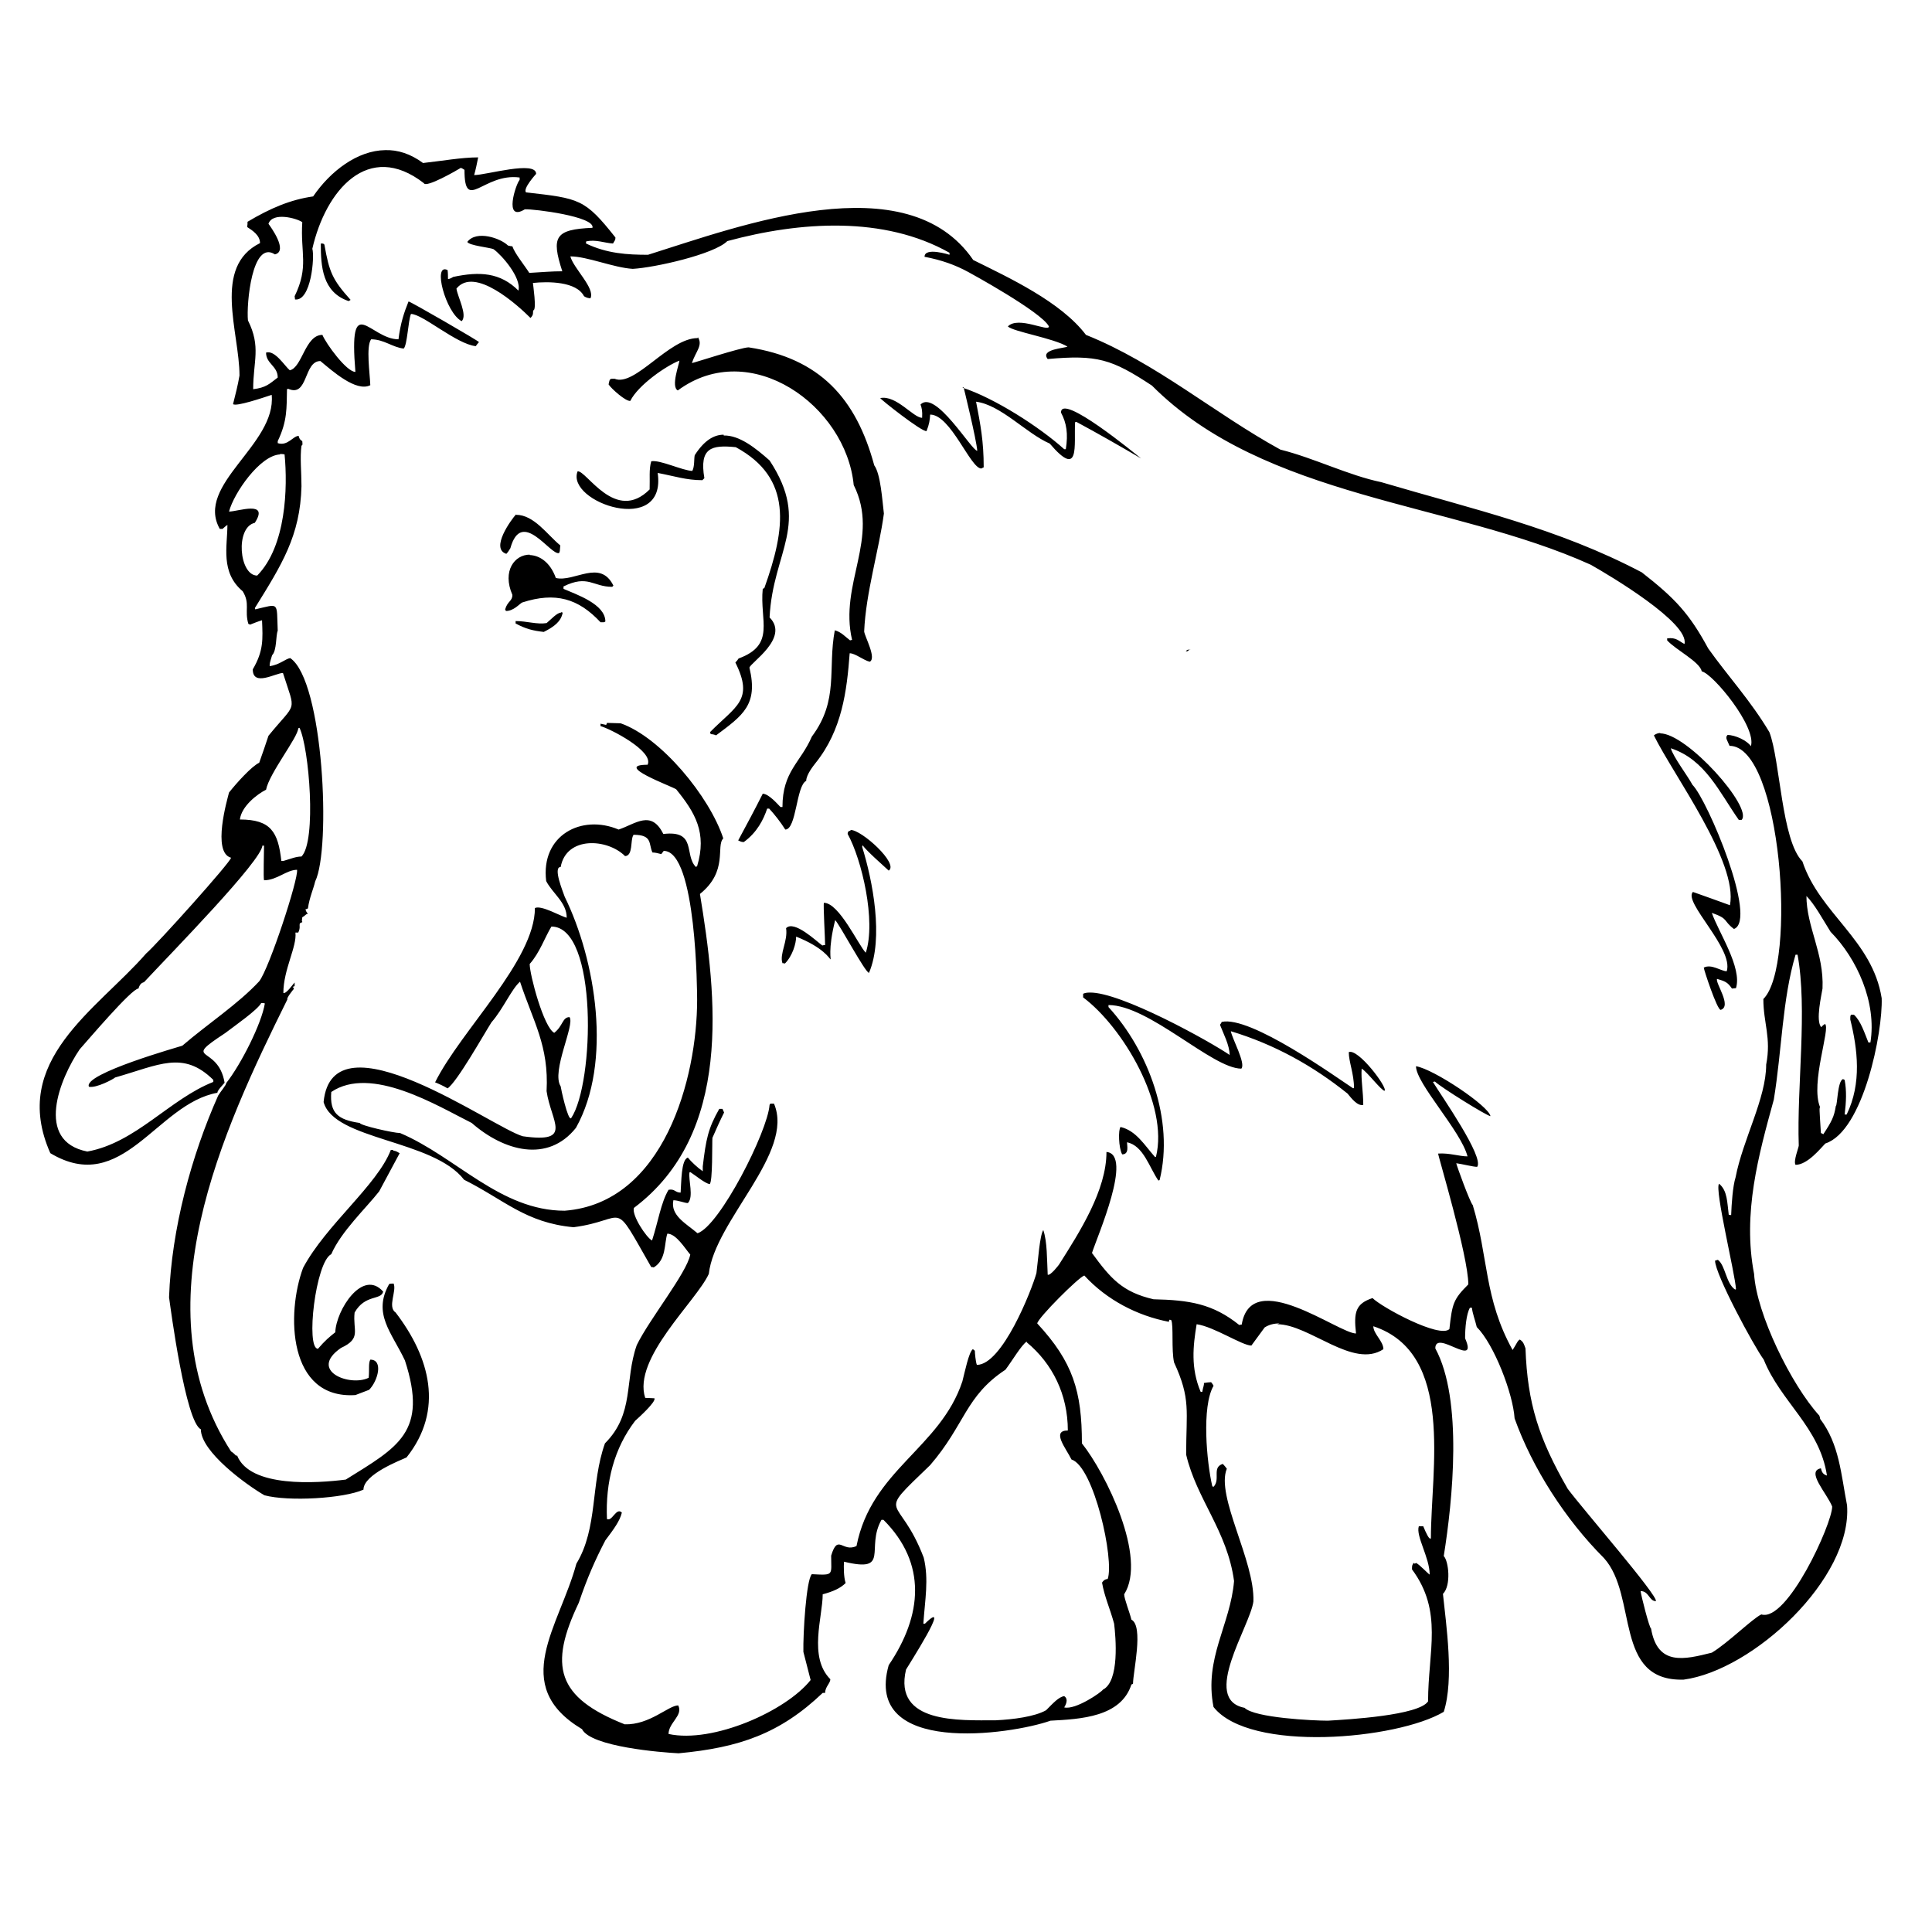 <?xml version="1.0" encoding="UTF-8" standalone="no"?>
<!-- Created with Inkscape (http://www.inkscape.org/) -->
<svg xmlns:dc="http://purl.org/dc/elements/1.1/" xmlns:cc="http://creativecommons.org/ns#" xmlns:rdf="http://www.w3.org/1999/02/22-rdf-syntax-ns#" xmlns:svg="http://www.w3.org/2000/svg" xmlns="http://www.w3.org/2000/svg" version="1.1" width="100%" height="100%" viewBox="0 0 48 48" id="svg2" xml:space="preserve">
<defs id="defs4" />
<path d="m 9.57,3.73 c -0.69,0.01 -1.36,0.52 -1.79,1.15 -0.56,0.08 -1.06,0.29 -1.63,0.63 0,0.04 -0.00,0.08 -0.01,0.13 0.14,0.09 0.32,0.21 0.32,0.40 -1.19,0.59 -0.51,2.21 -0.51,3.29 -0.04,0.24 -0.10,0.47 -0.16,0.71 0.07,0.07 0.75,-0.16 0.96,-0.23 0.12,1.24 -1.91,2.23 -1.29,3.33 0.02,0 0.05,-8.93e-4 0.07,0.00 0.04,-0.04 0.08,-0.07 0.12,-0.10 0,0.53 -0.18,1.18 0.38,1.65 0.19,0.31 0.04,0.47 0.14,0.81 0.01,0.00 0.03,0.01 0.04,0.02 0.10,-0.04 0.20,-0.08 0.30,-0.11 0.02,0.47 0.04,0.76 -0.23,1.22 0,0.44 0.57,0.09 0.75,0.09 0.32,1.01 0.35,0.69 -0.36,1.56 -0.07,0.22 -0.15,0.44 -0.23,0.67 -0.19,0.09 -0.56,0.50 -0.75,0.74 -0.04,0.16 -0.43,1.49 0.05,1.62 0,0.10 -1.85,2.16 -2.11,2.38 -1.22,1.40 -3.40,2.66 -2.38,4.96 1.80,1.08 2.64,-1.23 4.15,-1.50 0.00,-0.06 0.14,-0.20 0.18,-0.25 -0.16,-0.96 -1.10,-0.50 0.01,-1.23 0.25,-0.19 0.81,-0.58 0.90,-0.75 0.03,0 0.06,0.00 0.09,0.01 -0.08,0.50 -0.59,1.51 -0.96,1.98 0,0.05 -0.14,0.21 -0.20,0.31 -5.45e-4,0 -0.00,-0.00 -0.00,-0.00 -0.66,1.48 -1.16,3.31 -1.22,5.01 0.04,0.29 0.41,3.10 0.79,3.28 0,0.56 1.13,1.38 1.58,1.64 0.60,0.16 1.97,0.08 2.46,-0.14 0,-0.38 0.92,-0.73 1.07,-0.80 0.94,-1.18 0.58,-2.49 -0.27,-3.60 -0.21,-0.14 0.03,-0.53 -0.05,-0.72 -0.03,0 -0.07,0.00 -0.11,0.01 -0.42,0.74 0.06,1.20 0.39,1.90 0.58,1.78 -0.17,2.15 -1.47,2.96 -0.71,0.09 -2.38,0.21 -2.70,-0.60 -0.00,3e-6 -0.01,0.00 -0.02,0.01 -0.04,-0.04 -0.08,-0.08 -0.13,-0.11 -2.28,-3.54 -0.21,-7.98 1.40,-11.23 -0.03,-0.03 0.15,-0.25 0.16,-0.26 -0.00,-0.02 -0.01,-0.04 -0.03,-0.05 l 0.05,-0.02 0,-0.09 c -0.04,0.04 -0.21,0.29 -0.28,0.26 0,-0.58 0.34,-1.15 0.30,-1.50 0.02,-0.00 0.04,-0.00 0.07,-0.00 0.06,-0.13 0.02,-0.16 0.04,-0.23 0.02,-0.01 0.04,-0.02 0.06,-0.03 0,-0.01 -0.00,-0.02 -0.01,-0.03 0.00,-0.03 0.01,-0.06 0.01,-0.09 0.09,-0.05 0.07,-0.07 0.14,-0.09 -0.04,-0.04 -0.05,-0.07 -0.06,-0.11 0.02,-0.00 0.04,-0.01 0.06,-0.02 0.04,-0.28 0.14,-0.49 0.18,-0.67 0.40,-0.81 0.21,-4.99 -0.62,-5.55 -0.12,0.02 -0.27,0.17 -0.51,0.20 0,-0.07 -9.97e-4,-0.07 0.06,-0.27 0.12,-0.12 0.09,-0.49 0.14,-0.61 -0.03,-0.73 0.05,-0.67 -0.56,-0.53 0,-0.01 -0.00,-0.02 -0.01,-0.03 0.67,-1.08 1.13,-1.80 1.16,-3.03 -0.00,-0.36 -0.04,-0.71 0.00,-1.01 0.04,0 0.02,-0.08 0.02,-0.11 -0.07,-0.04 -0.08,-0.09 -0.09,-0.13 -0.14,0 -0.27,0.26 -0.52,0.18 l 0,-0.05 c 0.24,-0.50 0.22,-0.82 0.23,-1.29 0.01,-0.00 0.02,-0.01 0.03,-0.01 C 7.66,9.88 7.54,8.97 7.96,8.97 8.25,9.21 8.85,9.75 9.20,9.57 9.19,9.28 9.09,8.61 9.22,8.43 c 0.32,0 0.53,0.20 0.81,0.23 0.09,-0.09 0.11,-0.69 0.18,-0.86 0.29,0 1.13,0.75 1.61,0.80 0.03,-0.04 0.05,-0.07 0.08,-0.10 C 11.91,8.48 10.18,7.48 10.15,7.49 10.04,7.76 9.95,8.03 9.90,8.43 c -0.71,0 -1.24,-1.23 -1.07,0.81 -0.22,0 -0.73,-0.70 -0.82,-0.92 -0.43,0 -0.50,0.81 -0.81,0.88 C 7.07,9.09 6.83,8.69 6.61,8.76 c 0,0.28 0.29,0.33 0.29,0.62 C 6.69,9.54 6.61,9.63 6.29,9.67 6.29,8.97 6.49,8.62 6.16,7.96 6.12,7.56 6.26,5.95 6.83,6.32 7.17,6.24 6.72,5.63 6.67,5.56 6.77,5.26 7.37,5.42 7.51,5.52 7.46,6.29 7.68,6.62 7.32,7.36 c 0.00,0.02 0.01,0.05 0.01,0.08 C 7.73,7.49 7.82,6.38 7.76,6.18 8.09,4.73 9.15,3.48 10.53,4.55 c 0.05,0.13 0.84,-0.33 0.92,-0.38 0.03,0.01 0.06,0.03 0.09,0.05 0,1.08 0.47,0.07 1.37,0.19 l 0,0.06 c -0.09,0.09 -0.41,1.06 0.13,0.73 0.23,-0.01 1.75,0.18 1.68,0.46 -0.93,0.04 -1.03,0.22 -0.75,1.08 -0.27,-0.00 -0.47,0.02 -0.82,0.04 -0.12,-0.19 -0.36,-0.48 -0.42,-0.66 -0.03,-0.00 -0.07,-0.01 -0.11,-0.02 -0.18,-0.18 -0.78,-0.39 -1.01,-0.09 0.04,0.09 0.56,0.14 0.65,0.18 0.20,0.14 0.70,0.71 0.62,1.03 -0.45,-0.45 -0.96,-0.48 -1.62,-0.34 0,0 -0.09,0.06 -0.13,0.05 0,-0.07 -0.00,-0.15 -0.01,-0.22 -0.38,-0.19 -0.05,1.06 0.35,1.27 0.15,-0.15 -0.10,-0.60 -0.13,-0.81 0.45,-0.56 1.52,0.41 1.84,0.73 0.09,-0.09 0.05,-0.13 0.07,-0.19 0.09,0 -0.01,-0.66 -0.01,-0.68 0.38,-0.04 1.08,-0.04 1.27,0.33 0.06,0.04 0.12,0.05 0.16,0.05 0.12,-0.25 -0.42,-0.74 -0.50,-1.04 0.42,0 1.07,0.28 1.55,0.31 0.54,-0.03 2.02,-0.36 2.35,-0.69 1.81,-0.49 3.89,-0.63 5.52,0.29 l 0,0.05 c 0,0 -0.62,-0.20 -0.62,0.05 0.42,0.08 0.76,0.20 1.09,0.38 0,0.00 1.82,0.99 2.00,1.35 0,0.15 -0.76,-0.27 -1.02,-0.00 0.13,0.13 1.13,0.29 1.48,0.50 -0.04,0.04 -0.69,0.06 -0.49,0.31 1.23,-0.11 1.59,7.30e-4 2.59,0.66 2.81,2.82 7.45,2.89 10.90,4.45 0.48,0.27 2.46,1.45 2.33,1.97 -0.14,-0.07 -0.20,-0.17 -0.43,-0.14 -1e-6,0.01 0,0.03 0,0.05 0.22,0.24 0.81,0.53 0.86,0.77 0.28,0.06 1.37,1.38 1.22,1.86 -0.09,-0.14 -0.39,-0.28 -0.58,-0.28 -0.07,0.07 0.00,0.14 0.05,0.27 1.29,0 1.68,5.46 0.84,6.29 0,0.60 0.20,0.96 0.07,1.63 10e-7,0.84 -0.58,1.86 -0.76,2.80 -0.07,0.22 -0.10,0.66 -0.11,0.94 -0.01,-0.00 -0.04,-0.01 -0.06,-0.01 -0.04,-0.30 -0.03,-0.60 -0.24,-0.77 -0.12,0.12 0.40,2.24 0.42,2.62 -0.00,0 -0.01,0.00 -0.02,0.01 -0.23,-0.15 -0.24,-0.60 -0.43,-0.74 l -0.07,0.02 c 10e-7,0.34 0.96,2.12 1.21,2.46 0.42,1.05 1.39,1.68 1.57,2.88 -0.10,-0.03 -0.13,-0.09 -0.15,-0.18 -0.38,0.07 0.15,0.62 0.28,0.95 0,0.43 -1.12,2.88 -1.76,2.68 -0.23,0.11 -0.83,0.71 -1.23,0.95 -0.68,0.17 -1.35,0.34 -1.51,-0.60 -0.04,2e-6 -0.25,-0.83 -0.26,-0.93 0.21,0 0.21,0.25 0.38,0.25 0.06,-0.13 -1.81,-2.28 -2.19,-2.79 -0.72,-1.25 -1.00,-2.12 -1.05,-3.49 -0.04,-0.11 -0.05,-0.16 -0.14,-0.22 -0.06,0.03 -0.08,0.11 -0.18,0.26 -0.71,-1.28 -0.60,-2.31 -0.99,-3.60 -0.07,-0.07 -0.40,-0.98 -0.41,-1.04 0.15,0.02 0.42,0.09 0.52,0.09 0.18,-0.24 -0.88,-1.75 -1.10,-2.11 0.02,-0.00 0.04,-0.01 0.05,-0.01 0.14,0.14 1.30,0.86 1.38,0.86 -0.04,-0.25 -1.41,-1.17 -1.85,-1.24 0,0.43 1.12,1.61 1.28,2.24 -0.20,0 -0.46,-0.09 -0.73,-0.07 -0.01,0.03 0.75,2.55 0.75,3.25 -0.37,0.37 -0.40,0.47 -0.47,1.11 -0.24,0.24 -1.68,-0.54 -1.91,-0.77 -0.42,0.14 -0.47,0.35 -0.41,0.88 -0.43,10e-7 -2.60,-1.67 -2.84,-0.22 -0.01,0 -0.04,0.00 -0.06,0.01 -0.66,-0.53 -1.24,-0.62 -2.13,-0.64 -0.78,-0.18 -1.07,-0.52 -1.53,-1.15 0.13,-0.41 1.03,-2.45 0.36,-2.51 -8e-6,0.95 -0.66,1.98 -1.18,2.80 -0.00,0.00 -0.21,0.28 -0.28,0.25 -0.02,-0.38 -0.01,-0.82 -0.11,-1.11 -0.09,0.14 -0.13,0.77 -0.17,1.07 -0.12,0.43 -0.85,2.28 -1.48,2.28 -0.03,-0.07 -0.05,-0.30 -0.05,-0.35 -0.01,-0.01 -0.03,-0.03 -0.05,-0.04 -0.10,0.07 -0.20,0.57 -0.26,0.80 -0.55,1.66 -2.26,2.20 -2.63,4.09 -0.35,0.17 -0.46,-0.32 -0.63,0.24 0,0.49 0.08,0.49 -0.48,0.46 -0.14,0.14 -0.22,1.48 -0.21,1.93 0.06,0.23 0.12,0.46 0.18,0.70 -0.61,0.77 -2.43,1.58 -3.53,1.34 -1e-6,-0.28 0.37,-0.46 0.24,-0.71 -0.24,0 -0.71,0.49 -1.33,0.47 -1.69,-0.67 -1.89,-1.45 -1.14,-3.02 0.21,-0.62 0.41,-1.07 0.66,-1.55 0.21,-0.28 0.36,-0.48 0.41,-0.69 -0.14,-0.14 -0.24,0.23 -0.37,0.16 -0.04,-0.92 0.18,-1.76 0.70,-2.44 0.10,-0.09 0.52,-0.47 0.48,-0.56 -0.07,-0.00 -0.14,-0.01 -0.23,-0.01 -0.32,-0.98 1.27,-2.40 1.58,-3.08 0.15,-1.33 2.14,-3.01 1.62,-4.23 -0.02,-0.00 -0.05,-0.00 -0.09,-0.00 -0.00,0.00 -0.01,0.01 -0.02,0.03 -0.05,0.67 -1.24,3.01 -1.79,3.19 -0.28,-0.24 -0.68,-0.44 -0.60,-0.82 0.12,0 0.28,0.07 0.36,0.07 0.15,-0.15 0.01,-0.58 0.04,-0.76 0.00,-0.00 0.01,-0.01 0.02,-0.01 0.14,0.09 0.35,0.27 0.48,0.30 0.08,-0.04 0.06,-1.04 0.07,-1.15 0.09,-0.21 0.19,-0.43 0.29,-0.63 -0.01,-0.03 -0.03,-0.06 -0.04,-0.09 l -0.08,0 c -0.28,0.49 -0.33,0.76 -0.41,1.43 l 0,0.12 c -0.13,-0.09 -0.29,-0.24 -0.37,-0.34 -0.17,0.05 -0.16,0.62 -0.18,0.87 -0.14,0 -0.14,-0.10 -0.30,-0.07 -0.19,0.32 -0.26,0.80 -0.41,1.26 -0.14,-0.07 -0.51,-0.63 -0.45,-0.81 2.46,-1.85 2.06,-5.25 1.64,-7.80 0.71,-0.57 0.39,-1.19 0.58,-1.38 -0.34,-1.04 -1.55,-2.51 -2.55,-2.86 -0.11,-0.00 -0.23,-0.01 -0.34,-0.01 -0.00,0.01 -0.01,0.03 -0.02,0.05 -0.04,-0.01 -0.09,-0.02 -0.14,-0.03 -2e-6,0.01 0,0.04 0,0.06 0.23,0.06 1.33,0.62 1.17,0.96 -0.87,-2e-6 0.59,0.53 0.71,0.61 0.47,0.58 0.77,1.08 0.52,1.91 -0.00,0.00 -0.02,0.01 -0.03,0.02 -0.30,-0.30 0.03,-0.92 -0.81,-0.82 -0.30,-0.61 -0.69,-0.25 -1.11,-0.11 -0.92,-0.39 -1.94,0.14 -1.80,1.28 0.16,0.31 0.51,0.53 0.51,0.91 -0.14,-0.03 -0.63,-0.32 -0.79,-0.24 0,1.30 -1.84,3.04 -2.48,4.33 0.10,0.04 0.21,0.09 0.31,0.15 0.23,-0.15 0.90,-1.34 1.09,-1.64 0.29,-0.33 0.50,-0.83 0.71,-1.01 0.33,1.00 0.72,1.59 0.66,2.72 0.11,0.76 0.68,1.30 -0.59,1.12 -0.75,-0.21 -4.73,-3.11 -4.95,-0.85 0.26,0.95 2.72,0.93 3.49,1.93 1.00,0.50 1.53,1.07 2.72,1.18 1.37,-0.18 0.93,-0.76 1.93,0.99 0.02,-8e-6 0.04,0.00 0.06,0.01 0.32,-0.19 0.26,-0.60 0.34,-0.84 0.22,-8e-6 0.44,0.37 0.57,0.52 -0.09,0.46 -1.02,1.61 -1.33,2.25 -0.31,0.88 -0.05,1.70 -0.79,2.44 -0.36,1.01 -0.17,2.10 -0.71,2.99 -0.42,1.56 -1.68,3.02 0.14,4.11 0.22,0.44 1.98,0.58 2.40,0.60 1.51,-0.14 2.52,-0.49 3.58,-1.50 l 0.06,0 c -8e-6,-0.15 0.13,-0.24 0.13,-0.34 -0.55,-0.55 -0.19,-1.55 -0.19,-2.11 0.26,-0.07 0.44,-0.15 0.57,-0.28 -0.05,-0.15 -0.05,-0.42 -0.04,-0.53 1.16,0.28 0.53,-0.33 0.93,-1.04 l 0.05,0 c 1.08,1.08 0.97,2.37 0.13,3.61 -0.64,2.26 3.03,1.73 4.02,1.38 0.75,-0.04 1.75,-0.09 2.01,-0.90 0.01,-0.00 0.03,-0.01 0.04,-0.02 0,-0.29 0.27,-1.43 -0.04,-1.59 -0.04,-0.17 -0.18,-0.52 -0.18,-0.63 0.58,-0.91 -0.46,-3.01 -1.05,-3.75 0,-1.29 -0.22,-2.02 -1.11,-2.98 0.02,-0.14 1.03,-1.15 1.17,-1.19 0.56,0.61 1.32,1.00 2.10,1.15 0.00,-0.01 0.01,-0.03 0.01,-0.05 0.02,-8e-6 0.04,0.00 0.05,0.01 0.06,0.13 0.00,0.74 0.07,1.05 0.42,0.91 0.30,1.20 0.30,2.29 0.26,1.11 1.02,1.89 1.19,3.14 -0.09,1.09 -0.75,1.92 -0.51,3.13 0.90,1.14 4.56,0.81 5.72,0.12 0.26,-0.81 0.06,-2.16 -0.02,-2.93 0.21,-0.21 0.14,-0.82 0.02,-0.94 0.22,-1.37 0.48,-3.89 -0.21,-5.16 0,-0.49 1.08,0.53 0.74,-0.25 -9e-6,-0.26 0.03,-0.60 0.12,-0.76 l 0.05,0 c 0.01,0.13 0.08,0.31 0.12,0.48 0.43,0.43 0.90,1.65 0.94,2.27 0.44,1.23 1.26,2.51 2.22,3.47 0.85,0.94 0.23,3.07 1.98,3.02 1.72,-0.23 4.19,-2.51 4.06,-4.33 -0.15,-0.77 -0.19,-1.52 -0.67,-2.15 -0.00,-0.03 -0.01,-0.05 -0.02,-0.08 -0.70,-0.77 -1.56,-2.53 -1.62,-3.52 -0.29,-1.51 0.11,-2.95 0.49,-4.33 0.20,-1.22 0.21,-2.49 0.54,-3.60 0.01,-0.00 0.03,-0.00 0.05,-0.00 0.25,1.36 -0.02,3.26 0.03,4.74 -0.00,0.05 -0.14,0.39 -0.08,0.48 0.30,0 0.63,-0.42 0.74,-0.53 0.95,-0.31 1.43,-2.78 1.40,-3.61 -0.23,-1.45 -1.54,-2.10 -1.97,-3.40 -0.52,-0.52 -0.55,-2.51 -0.82,-3.21 -0.47,-0.79 -1.03,-1.39 -1.52,-2.08 -0.47,-0.87 -0.83,-1.25 -1.65,-1.89 C 38.70,13.12 36.62,12.66 34.32,11.98 33.50,11.81 32.65,11.38 31.81,11.17 30.17,10.27 28.73,9.02 26.98,8.32 26.36,7.50 25.07,6.90 24.18,6.46 22.53,4.05 18.39,5.61 16.10,6.33 c -0.51,0 -1.02,-0.03 -1.54,-0.28 l 0,-0.05 c 0.23,-0.06 0.47,0.04 0.67,0.05 0.05,-0.09 0.06,-0.08 0.06,-0.15 C 14.53,4.94 14.40,4.93 13.07,4.78 c -0.09,-0.09 0.25,-0.46 0.25,-0.46 0,-0.34 -1.24,0.03 -1.54,0.03 0.04,-0.14 0.07,-0.29 0.10,-0.44 -0.41,0 -0.91,0.09 -1.37,0.14 C 10.20,3.82 9.88,3.72 9.57,3.73 z M 8.00,6.05 c -0.01,5.21e-4 -0.02,0.00 -0.03,0.00 0,0.57 0.04,1.21 0.69,1.43 0.02,-0.01 0.04,-0.02 0.05,-0.03 C 8.26,6.95 8.18,6.76 8.06,6.08 8.05,6.06 8.03,6.05 8.00,6.05 z m 9.33,2.35 c -0.71,0 -1.56,1.22 -2.06,1.01 -0.12,0 -0.12,-0.01 -0.15,0.14 0.06,0.10 0.43,0.43 0.54,0.41 0.19,-0.39 0.90,-0.88 1.22,-1.00 0,0.07 -0.22,0.65 -0.04,0.74 1.80,-1.33 4.18,0.38 4.37,2.35 0.66,1.32 -0.37,2.45 -0.04,3.85 -0.01,0 -0.03,0.00 -0.05,0.01 -0.12,-0.09 -0.22,-0.21 -0.38,-0.25 -0.18,0.96 0.11,1.73 -0.57,2.64 -0.28,0.65 -0.73,0.86 -0.73,1.75 -0.01,0 -0.03,1.16e-4 -0.05,0.00 -0.06,-0.06 -0.29,-0.33 -0.44,-0.33 -0.19,0.38 -0.40,0.77 -0.61,1.16 0.08,0.04 0.10,0.04 0.14,0.04 0.33,-0.24 0.49,-0.56 0.58,-0.83 0.02,-0.00 0.04,-0.00 0.05,-0.00 0.13,0.14 0.28,0.33 0.40,0.52 0.28,0 0.27,-1.09 0.52,-1.21 0,-0.16 0.20,-0.40 0.23,-0.44 0.66,-0.82 0.78,-1.79 0.85,-2.73 0.14,0 0.35,0.18 0.50,0.21 0.17,-0.09 -0.12,-0.61 -0.14,-0.75 0.04,-0.96 0.37,-2.03 0.49,-2.93 -0.04,-0.33 -0.08,-0.98 -0.24,-1.20 -0.45,-1.66 -1.35,-2.66 -3.12,-2.93 -0.19,0.00 -1.40,0.40 -1.41,0.39 0.09,-0.28 0.28,-0.44 0.15,-0.64 z m 6.61,1.22 c 0,0.00 0.32,1.30 0.34,1.58 -0.14,0 -1.04,-1.53 -1.41,-1.15 0.03,0.08 0.05,0.16 0.04,0.33 -0.22,0 -0.64,-0.57 -1.04,-0.49 -0.01,0.02 1.04,0.85 1.15,0.82 0.07,-0.18 0.08,-0.27 0.09,-0.41 0.51,1.09e-4 1.00,1.34 1.27,1.34 0.02,-0.01 0.04,-0.02 0.06,-0.03 0,-0.65 -0.08,-1.06 -0.19,-1.63 0.62,0.08 1.25,0.79 1.83,1.04 0.76,0.89 0.60,0.04 0.63,-0.53 0.01,-0.00 0.02,-0.01 0.03,-0.01 0.54,0.29 1.08,0.60 1.61,0.91 -0.14,-0.11 -1.99,-1.64 -1.99,-1.14 0.14,0.26 0.18,0.53 0.12,0.91 -0.01,0 -0.03,9.4e-5 -0.04,0.00 -0.61,-0.55 -1.73,-1.27 -2.53,-1.53 z m -5.96,1.18 c -0.25,0.00 -0.49,0.15 -0.72,0.51 -0.02,0.09 -0.00,0.28 -0.06,0.39 -0.25,-0.01 -0.80,-0.28 -1.02,-0.24 -0.06,0.20 -0.03,0.43 -0.04,0.70 -0.85,0.85 -1.57,-0.48 -1.79,-0.45 -0.30,0.77 2.22,1.63 1.99,0.04 0.42,0.08 0.71,0.18 1.11,0.18 l 0.05,-0.05 c -0.13,-0.76 0.18,-0.83 0.78,-0.77 1.42,0.77 1.24,2.02 0.71,3.50 -0.00,0.00 -0.02,0.01 -0.04,0.02 -0.08,0.79 0.33,1.39 -0.60,1.73 -0.02,0.03 -0.04,0.06 -0.08,0.10 0.47,0.94 0.01,1.08 -0.63,1.73 0.00,0.01 0.01,0.03 0.02,0.05 0.04,0.00 0.09,0.01 0.13,0.03 0.67,-0.50 1.05,-0.76 0.83,-1.68 0,-0.11 1.01,-0.74 0.50,-1.25 0.08,-1.65 1.04,-2.32 -0.00,-3.90 C 18.77,11.13 18.37,10.81 17.98,10.82 z M 6.95,11.28 c 0.04,-0.00 0.08,0.00 0.12,0.01 0.08,0.82 0.04,2.28 -0.68,3.01 -0.45,0 -0.55,-1.20 -0.06,-1.31 0.37,-0.57 -0.42,-0.28 -0.64,-0.28 0.12,-0.46 0.77,-1.40 1.27,-1.42 z m 5.87,1.50 c -0.11,0.12 -0.65,0.85 -0.24,0.98 0.04,-0.04 0.07,-0.09 0.10,-0.14 0.28,-1.01 1.00,0.19 1.21,0.12 0.02,-0.04 0.02,-0.04 0.03,-0.19 -0.32,-0.26 -0.65,-0.76 -1.10,-0.76 z m 0.34,1.00 c -0.37,-0.00 -0.69,0.40 -0.43,1.00 0,0.16 -0.12,0.15 -0.18,0.36 0.00,0.00 0.01,0.02 0.02,0.04 0.19,0 0.33,-0.17 0.40,-0.21 0.83,-0.27 1.40,-0.10 1.95,0.49 0.03,-1.1e-4 0.05,-3.1e-5 0.08,0.00 0.01,-0.00 0.03,-0.01 0.04,-0.02 0,-0.43 -0.72,-0.67 -1.04,-0.81 l 0,-0.06 c 0.61,-0.30 0.73,0.01 1.21,0.01 l 0.03,-0.03 c -0.33,-0.67 -0.97,-0.08 -1.43,-0.19 -0.14,-0.39 -0.40,-0.56 -0.65,-0.57 z m 0.78,1.44 c -0.10,-0.00 -0.25,0.17 -0.36,0.26 -0.23,0.04 -0.49,-0.05 -0.77,-0.05 l 0,0.06 c 0.26,0.14 0.44,0.18 0.70,0.21 0.26,-0.13 0.43,-0.26 0.47,-0.48 -0.01,-0.00 -0.02,-0.01 -0.04,-0.01 z m 15.63,0.92 c -0.07,0.00 -0.07,0.00 -0.11,0.04 0.01,0 0.03,-3.1e-5 0.04,0.00 l 0.07,-0.05 z M 7.44,18.08 c 0.00,-1.16e-4 0.00,0 0.00,0 0.24,0.49 0.43,2.82 0.05,3.20 -0.13,0 -0.25,0.05 -0.45,0.11 l -0.05,0 c -0.08,-0.72 -0.26,-1.03 -1.03,-1.03 0.04,-0.33 0.43,-0.63 0.65,-0.74 0.08,-0.41 0.80,-1.31 0.80,-1.53 0.01,-0.00 0.02,-0.00 0.02,-0.00 z m 33.82,0.13 c -0.06,10e-4 -0.12,0.02 -0.17,0.06 0.48,0.98 2.10,3.15 1.89,4.22 -0.30,-0.11 -0.61,-0.22 -0.92,-0.33 -0.25,0.25 1.02,1.41 0.84,1.97 -0.14,0 -0.38,-0.19 -0.57,-0.09 0,0.05 0.33,1.05 0.42,1.05 0.29,-0.09 -0.14,-0.67 -0.09,-0.77 0.20,0.06 0.26,0.08 0.37,0.24 0.04,-0.00 0.07,-0.01 0.10,-0.01 0.16,-0.51 -0.44,-1.40 -0.60,-1.87 0.43,0.15 0.27,0.19 0.55,0.40 0.60,-0.22 -0.66,-3.21 -1.03,-3.58 -0.13,-0.24 -0.47,-0.68 -0.54,-0.91 0.86,0.28 1.21,1.10 1.69,1.78 l 0.07,0 c 0.29,-0.30 -1.36,-2.16 -2.03,-2.15 z m -20.13,2.43 c -0.04,0.00 -0.07,0.02 -0.07,0.08 0.35,0.63 0.71,2.16 0.45,2.95 -0.18,-0.18 -0.66,-1.24 -1.04,-1.24 -0.02,0.04 0.03,0.91 0.03,1.05 -0.02,0 -0.04,0.00 -0.07,0.01 -0.14,-0.10 -0.70,-0.64 -0.90,-0.43 0.05,0.32 -0.17,0.64 -0.09,0.87 0.02,0 0.04,0.00 0.06,0.01 0.19,-0.19 0.28,-0.50 0.28,-0.67 1.36,0.54 0.59,1.10 0.97,-0.41 0.11,0.11 0.75,1.31 0.84,1.31 0.37,-0.86 0.09,-2.30 -0.17,-3.13 0.00,-0.01 0.01,-0.03 0.01,-0.04 0.11,0.15 0.51,0.50 0.65,0.63 0.26,-0.17 -0.68,-1.02 -0.95,-1.01 z m -5.39,0.10 c 0.48,0 0.37,0.23 0.47,0.44 0.07,0.00 0.14,0.02 0.22,0.04 0.02,-0.03 0.04,-0.05 0.06,-0.08 0.82,0 0.83,3.56 0.83,3.70 0,1.94 -0.82,5.05 -3.29,5.24 -1.60,0 -2.70,-1.34 -4.09,-1.93 C 9.78,28.15 8.94,27.96 8.94,27.90 8.39,27.82 8.19,27.65 8.23,27.13 c 0.99,-0.67 2.63,0.34 3.49,0.77 0.80,0.70 1.89,1.00 2.59,0.12 0.91,-1.63 0.49,-4.17 -0.28,-5.74 -0.04,-0.12 -0.30,-0.74 -0.10,-0.74 0.14,-0.77 1.16,-0.71 1.60,-0.27 0.20,-0.01 0.13,-0.39 0.20,-0.51 z m -9.23,0.27 0.05,0 c 0.00,0.14 -0.02,0.81 0,0.86 0.32,0 0.56,-0.26 0.82,-0.26 0.04,0.22 -0.69,2.45 -0.94,2.77 -0.53,0.57 -1.27,1.05 -1.91,1.60 -0.05,0.02 -2.48,0.70 -2.32,1.02 0.18,0.04 0.61,-0.19 0.65,-0.23 1.09,-0.31 1.69,-0.68 2.44,0.06 0,0.01 -9.41e-5,0.03 -0.00,0.05 -1.09,0.43 -1.92,1.51 -3.13,1.73 -1.32,-0.26 -0.68,-1.82 -0.19,-2.54 0.18,-0.20 1.29,-1.51 1.46,-1.51 0.04,-0.13 0.09,-0.14 0.14,-0.16 0.67,-0.72 2.94,-3.03 2.94,-3.40 z m 38.36,1.24 c 0.22,0.22 0.42,0.60 0.61,0.90 0.66,0.67 1.15,1.76 0.99,2.75 -0.01,0 -0.03,-4.64e-4 -0.05,0.00 -0.09,-0.22 -0.19,-0.54 -0.36,-0.69 -0.02,0 -0.04,0 -0.07,0.00 -0.02,0.03 -0.02,0.03 -0.02,0.12 0.18,0.73 0.29,1.58 -0.09,2.36 l -0.05,0 c 0.04,-0.33 0.05,-0.59 0.00,-0.86 l -0.04,-0.02 c -0.14,0.04 -0.14,0.67 -0.18,0.67 -0.04,0.26 -0.10,0.38 -0.31,0.70 -0.01,-0.01 -0.04,-0.02 -0.06,-0.03 -0.04,-0.62 -0.04,-0.62 -0.02,-0.64 -0.25,-0.60 0.27,-1.98 0.12,-2.07 -0.03,0.02 -0.06,0.04 -0.09,0.08 -0.15,-0.15 0.01,-0.82 0.03,-0.96 0.04,-0.88 -0.40,-1.53 -0.40,-2.31 l 0.04,-0.02 z m -31.17,0.77 c 1.16,0 1.07,3.90 0.49,4.76 -0.08,0.08 -0.26,-0.76 -0.26,-0.79 -0.24,-0.37 0.36,-1.53 0.22,-1.72 -0.18,0 -0.16,0.22 -0.38,0.39 -0.26,-0.13 -0.61,-1.44 -0.61,-1.71 0.25,-0.28 0.38,-0.67 0.54,-0.93 z M 27.07,24.66 c -0.06,0.00 -0.12,0.01 -0.16,0.03 l 0,0.09 c 0.99,0.74 2.13,2.67 1.81,3.96 -0.00,0 -0.01,0.00 -0.02,0.01 -0.26,-0.29 -0.47,-0.66 -0.86,-0.75 -0.06,0.06 -0.05,0.52 0.04,0.68 0.18,0 0.12,-0.22 0.12,-0.30 0.41,0.08 0.56,0.64 0.78,0.95 0.01,-0.00 0.02,-0.01 0.03,-0.01 0.37,-1.49 -0.28,-3.22 -1.27,-4.30 l 0,-0.05 c 1.01,0 2.58,1.58 3.30,1.58 0.12,-0.12 -0.23,-0.75 -0.26,-0.93 1.09,0.33 2.04,0.86 2.90,1.55 0.09,0.11 0.25,0.32 0.39,0.28 0,-0.33 -0.06,-0.63 -0.04,-0.90 0.13,0.07 0.49,0.55 0.57,0.55 0.08,-0.08 -0.66,-1.06 -0.89,-0.96 0,0.24 0.13,0.54 0.13,0.89 -0.00,0 -0.01,0.00 -0.02,0.01 -0.40,-0.26 -2.56,-1.82 -3.27,-1.65 -0.00,0.02 -0.02,0.04 -0.04,0.07 0.08,0.21 0.24,0.51 0.24,0.75 C 30.07,25.88 27.84,24.64 27.07,24.66 z M 9.77,28.57 c -0.01,1.16e-4 -0.04,0.00 -0.06,0.00 -0.34,0.88 -1.61,1.86 -2.18,2.93 -0.42,1.13 -0.38,3.27 1.30,3.16 0.11,-0.04 0.23,-0.09 0.34,-0.13 0.22,-0.22 0.36,-0.75 0.03,-0.75 -0.05,0.09 -0.02,0.24 -0.04,0.45 -0.46,0.23 -1.51,-0.17 -0.69,-0.74 0.52,-0.24 0.29,-0.43 0.34,-0.88 0.26,-0.46 0.66,-0.30 0.71,-0.52 -0.51,-0.58 -1.17,0.46 -1.19,1.01 -0.14,0.11 -0.26,0.21 -0.43,0.41 -0.31,0 -0.06,-2.16 0.33,-2.35 0.25,-0.57 0.86,-1.14 1.19,-1.56 0.17,-0.32 0.34,-0.63 0.51,-0.95 -0.05,-0.02 -0.08,-0.06 -0.16,-0.06 z M 31.73,32.90 c 0.80,-3.48e-4 1.89,1.12 2.64,0.62 0,-0.20 -0.25,-0.38 -0.25,-0.57 2.03,0.67 1.43,3.56 1.43,5.27 -0.04,0.04 -0.11,-0.11 -0.19,-0.30 -0.03,0 -0.07,2.3e-4 -0.11,0.00 -0.08,0.24 0.27,0.78 0.27,1.20 -0.02,-0.00 -0.25,-0.25 -0.34,-0.29 -0.00,0.00 -0.01,0.01 -0.03,0.02 -0.00,-0.00 -0.01,-0.01 -0.03,-0.02 -0.03,0.06 -0.04,0.04 -0.04,0.16 0.78,1.05 0.40,2.04 0.40,3.28 -0.23,0.35 -1.98,0.45 -2.49,0.48 -0.36,0 -1.82,-0.07 -2.07,-0.32 -1.09,-0.21 0.14,-2.03 0.22,-2.64 0.04,-1.01 -0.94,-2.62 -0.66,-3.30 -0.03,-0.04 -0.06,-0.08 -0.10,-0.12 -0.28,0.09 -0.05,0.38 -0.23,0.57 -0.00,-0.00 -0.01,-0.01 -0.03,-0.01 -0.14,-0.60 -0.27,-1.98 0.03,-2.50 -0.01,-0.03 -0.04,-0.06 -0.06,-0.09 -0.05,0.00 -0.11,0.01 -0.18,0.02 0.01,0.05 -0.02,0.10 -0.04,0.22 l -0.04,0 c -0.25,-0.59 -0.19,-1.14 -0.10,-1.68 0.43,0.06 1.13,0.53 1.36,0.53 0.11,-0.15 0.22,-0.30 0.33,-0.45 0.11,-0.07 0.23,-0.10 0.37,-0.10 z m -6.22,0.45 c 0.64,0.53 1.02,1.30 1.02,2.19 -0.42,0 -0.04,0.45 0.09,0.72 0.56,0.18 1.07,2.50 0.90,2.97 -0.03,0.00 -0.09,0.01 -0.14,0.09 0.06,0.35 0.20,0.65 0.30,1.02 0.04,0.33 0.14,1.43 -0.28,1.64 -0.03,0.06 -0.68,0.51 -0.96,0.44 0.08,-0.13 0.08,-0.23 -0.00,-0.28 -0.14,0.02 -0.28,0.18 -0.45,0.35 -0.28,0.16 -0.82,0.23 -1.25,0.25 -0.90,0 -2.55,0.09 -2.23,-1.26 0.03,-0.06 1.18,-1.84 0.47,-1.14 l -0.04,0 c 0.04,-0.59 0.14,-1.10 0.01,-1.64 -0.62,-1.63 -1.24,-0.95 0.16,-2.30 0.87,-1.01 0.87,-1.71 1.87,-2.37 0.16,-0.21 0.40,-0.62 0.53,-0.70 z" />
</svg>

